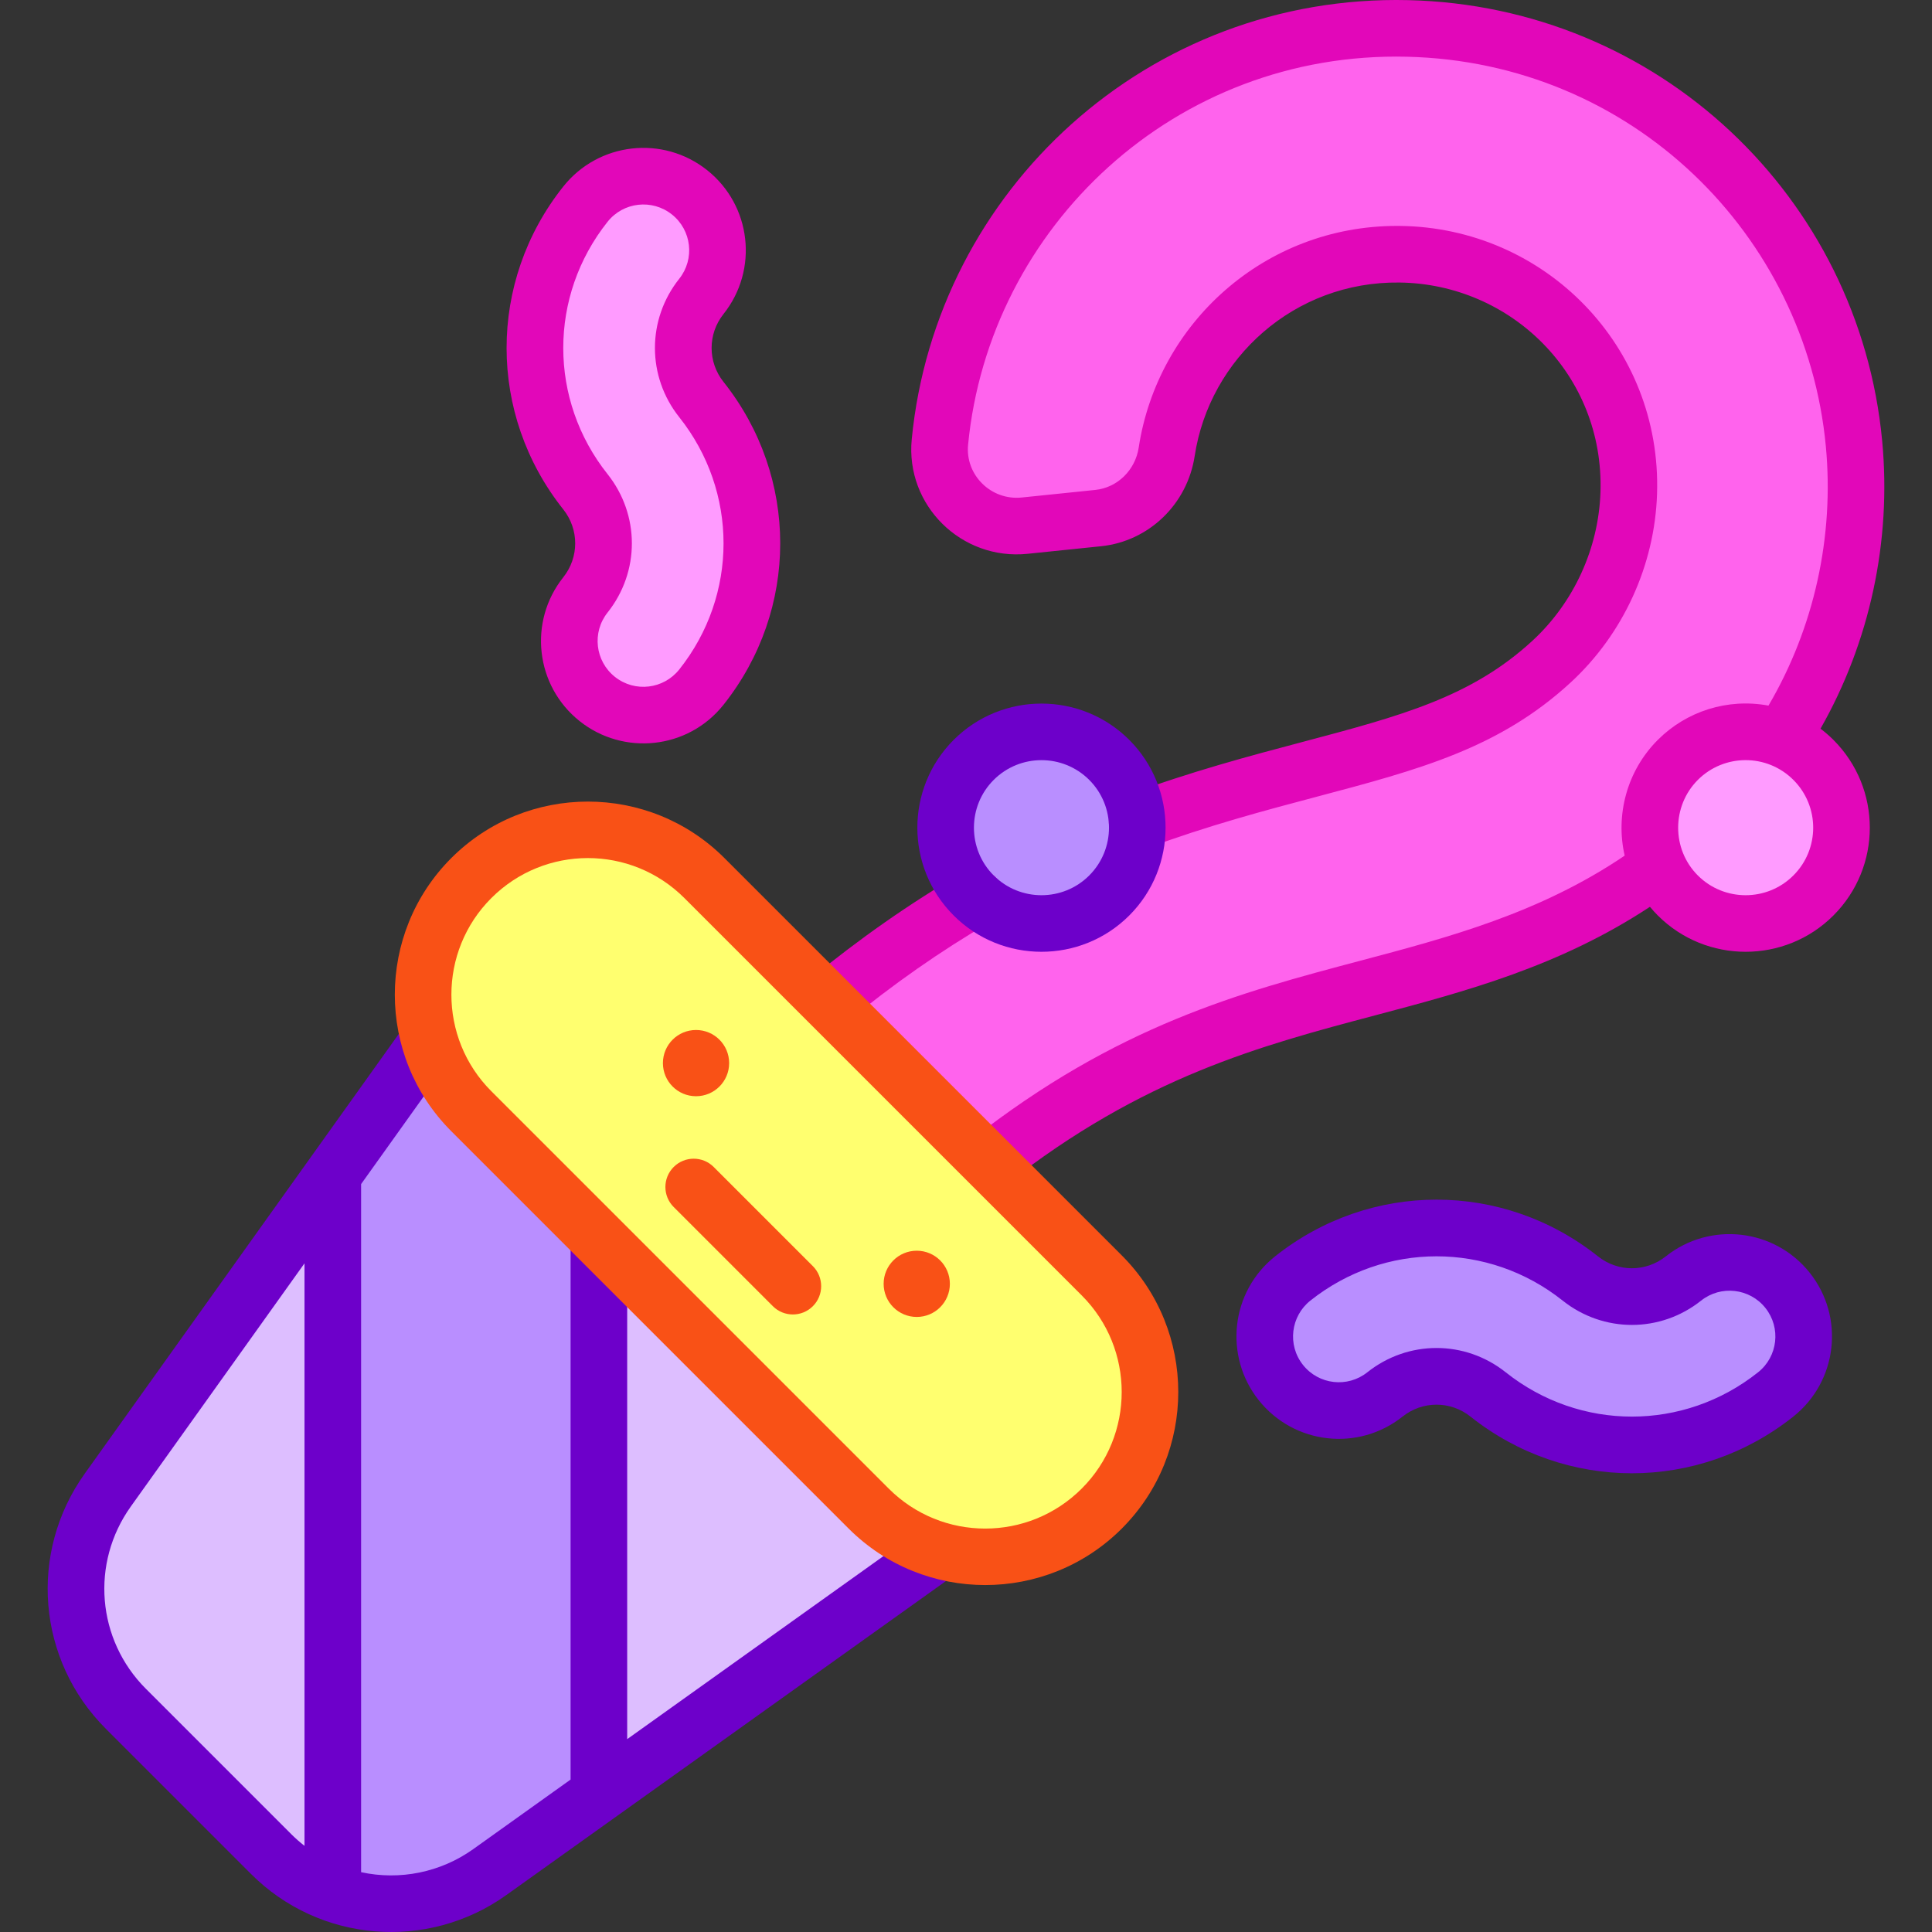 <svg id="Capa_1" enable-background="new 0 0 512 512" height="512" viewBox="0 0 512 512" width="512" xmlns="http://www.w3.org/2000/svg"><rect x="0" y="0" width="512" height="512" fill="#333333" stroke="none"/><g><path d="m88.196 501.766c-6-2.184-11.604-5.682-16.368-10.445l-38.467-38.467c-15.555-15.555-17.583-40.071-4.799-57.972l59.633-83.492v190.376z" fill="#ddbeff"/><path d="m230.203 399.783-71.49-71.49v147.17l90.397-64.559-.001-.002c-6.923-1.969-13.456-5.669-18.906-11.119z" fill="#ddbeff"/><path d="m124.901 294.481c-5.45-5.45-9.15-11.984-11.118-18.906l-.003-.001-25.584 35.816v190.377c13.583 4.961 29.188 3.223 41.605-5.647l28.912-20.657v-147.17z" fill="#b98eff"/><path d="m342.586 338.811c22.437-17.843 53.778-17.843 76.214 0 8.048 6.4 19.29 6.4 27.337 0 8.486-6.749 20.836-5.34 27.585 3.146 6.749 8.485 5.341 20.836-3.146 27.585-22.437 17.843-53.778 17.843-76.215 0-8.048-6.4-19.29-6.4-27.337 0-8.486 6.749-20.836 5.34-27.585-3.146-6.762-8.504-5.32-20.852 3.147-27.585z" fill="#b98eff"/><path d="m444.642 201.381c7.411-7.411 18.26-9.283 27.411-5.624 30.794-47 25.706-110.793-15.273-152.239-45.9-46.425-121.07-48.219-169.037-3.933-22.311 20.599-35.798 48.144-38.657 77.553-1.245 12.798 9.668 23.486 22.459 22.167l19.485-2.008c9.384-.967 16.74-8.252 18.159-17.579 1.958-12.866 7.954-24.865 17.382-34.294 24.426-24.425 64.394-24.067 88.363 1.077 23.947 25.12 21.756 65.317-3.762 88.839-17.593 16.217-37.307 21.441-64.085 28.539-14.09 3.734-29.351 7.786-45.739 13.873.439 7.022-2.019 14.192-7.385 19.558-9.726 9.726-25.371 9.911-35.33.568-12.577 7.325-25.676 16.288-39.294 27.48l42.644 42.644c37.496-29.467 69.41-37.927 100.467-46.157 25.652-6.798 52.014-13.787 76.951-32.159-4.156-9.331-2.413-20.652 5.241-28.305z" fill="#ff63ed"/><circle cx="462.606" cy="219.345" fill="#ff9bff" r="25.405"/><path d="m255.816 407.547c-2.092-4.188-7.467-5.452-11.219-2.638l-78.385 55.98v-132.597c0-4.142-3.357-7.5-7.5-7.5s-7.5 3.358-7.5 7.5v143.311l-25.771 18.414c-8.672 6.195-19.48 8.361-29.745 6.132v-182.356c25.686-35.991 24.35-33.981 24.793-34.865 1.853-3.705.349-8.211-3.355-10.063-3.301-1.65-7.312-.654-9.457 2.349-9.283 12.996-78.929 110.505-85.218 119.309-14.976 20.97-12.621 49.414 5.599 67.634l38.467 38.467c18.204 18.204 46.821 20.466 67.637 5.598 132.653-94.749 118.211-84.433 119.306-85.216 3.003-2.144 3.999-6.158 2.348-9.459zm-217.151 40.004c-13.015-13.014-14.696-33.331-3.999-48.31l46.03-64.447v154.371c-1.244-.966-2.433-2.016-3.564-3.147z" fill="#6d00ca"/><path d="m185.873 182.098c17.843-22.437 17.843-53.778 0-76.214-6.4-8.048-6.4-19.29 0-27.337 6.749-8.486 5.34-20.836-3.146-27.585-8.485-6.749-20.836-5.341-27.585 3.146-17.843 22.437-17.843 53.778 0 76.215 6.4 8.048 6.4 19.29 0 27.337-6.749 8.486-5.34 20.836 3.146 27.585 8.504 6.761 20.852 5.32 27.585-3.147z" fill="#ff9bff"/><circle cx="275.998" cy="219.345" fill="#b98eff" r="25.405"/><g fill="#e207b9"><path d="m191.743 83.214c9.332-11.735 7.392-28.789-4.347-38.123-11.73-9.329-28.788-7.393-38.124 4.347-20.029 25.186-20.029 60.366 0 85.551 4.214 5.3 4.214 12.702 0 18.001-9.332 11.735-7.391 28.789 4.348 38.122 11.573 9.205 28.674 7.536 38.123-4.348 20.029-25.186 20.029-60.366 0-85.551-4.214-5.297-4.214-12.7 0-17.999zm-11.74 94.215c0 .001 0 .001 0 0-4.117 5.177-11.729 6.173-17.046 1.944-5.247-4.171-6.119-11.797-1.944-17.046 8.585-10.796 8.585-25.877 0-36.674-15.658-19.688-15.658-47.189 0-66.878 4.183-5.261 11.811-6.108 17.047-1.944 5.246 4.172 6.118 11.798 1.943 17.047-8.585 10.796-8.585 25.876 0 36.674 15.658 19.688 15.658 47.189 0 66.877z"/><path d="m265.114 234.103c-2.085-3.579-6.676-4.792-10.256-2.707-13.687 7.971-27.24 17.448-40.282 28.167-3.199 2.63-3.661 7.356-1.031 10.556 1.483 1.804 3.632 2.738 5.798 2.738 1.676 0 3.362-.559 4.759-1.706 12.597-10.354 25.127-19.119 38.306-26.793 3.578-2.084 4.79-6.676 2.706-10.255z"/><path d="m485.873 196.077c-1.078-1.078-2.222-2.066-3.416-2.973 13.058-22.943 18.841-49.72 16.34-76.253-6.085-64.576-59.283-115.259-125.585-116.814-68.772-1.63-125.166 50.259-131.591 116.375-1.702 17.496 13.166 32.158 30.692 30.354l19.484-2.008c12.662-1.305 22.862-11.138 24.806-23.911 3.936-25.867 26.392-46.327 54.278-45.973 29.497.353 54.264 24.377 53.259 55.531-.482 14.921-7.061 29.289-18.052 39.419-16.226 14.957-34.971 19.925-60.924 26.804-13.89 3.681-29.634 7.854-46.429 14.091-3.883 1.442-5.861 5.759-4.42 9.642 1.442 3.883 5.761 5.863 9.643 4.419 16.115-5.985 31.487-10.059 45.057-13.656 26.976-7.15 48.282-12.797 67.239-30.272 13.929-12.838 22.267-31.05 22.878-49.964 1.265-39.174-29.763-70.556-68.071-71.014-.287-.003-.571-.005-.858-.005-35.143 0-63.428 25.857-68.43 58.721-.915 6.017-5.649 10.642-11.513 11.246l-19.484 2.008c-8.114.839-15.008-5.94-14.226-13.981 5.614-57.762 54.885-104.317 116.309-102.83 59.531 1.396 105.711 47.068 111.005 103.225 2.26 23.98-3.122 48.175-15.199 68.738-10.847-2.021-21.747 1.5-29.327 9.081-8.233 8.233-11.247 19.951-8.782 30.675-22.549 15.26-46.661 21.65-70.027 27.843-31.692 8.399-64.464 17.083-103.18 47.51-3.256 2.56-3.821 7.274-1.262 10.531 1.479 1.883 3.68 2.866 5.901 2.866 1.622 0 3.256-.524 4.63-1.604 36.281-28.514 67.532-36.795 97.753-44.805 24.043-6.372 48.834-12.949 72.882-28.781.654.79 1.346 1.559 2.086 2.299 12.828 12.828 33.705 12.83 46.535 0h-.001c12.859-12.857 12.862-33.672 0-46.534zm-10.606 35.929c-6.98 6.981-18.34 6.981-25.321 0-7.001-7.001-6.912-18.41 0-25.322 6.948-6.952 18.297-7.024 25.321 0 6.997 6.997 6.998 18.323 0 25.322z"/></g><g><path d="m432.47 390.433c-15.094.001-30.182-5.006-42.775-15.022-5.3-4.214-12.702-4.213-18.002 0-11.76 9.352-28.807 7.368-38.123-4.349-9.245-11.624-7.491-28.709 4.349-38.122 25.185-20.027 60.363-20.029 85.55 0 5.301 4.214 12.703 4.214 18.002 0 11.709-9.312 28.811-7.361 38.123 4.348 9.333 11.734 7.392 28.788-4.348 38.123-12.591 10.014-27.687 15.021-42.776 15.022zm-33.439-26.762c19.686 15.658 47.188 15.659 66.879 0 5.246-4.172 6.118-11.798 1.944-17.046-4.164-5.237-11.811-6.108-17.048-1.945-10.794 8.584-25.876 8.586-36.674 0-19.686-15.658-47.187-15.658-66.878 0-5.186 4.124-6.165 11.741-1.944 17.046 4.172 5.246 11.796 6.119 17.047 1.945 10.797-8.585 25.877-8.585 36.674 0z" fill="#6d00ca"/></g><g><path d="m252.731 242.613c-12.83-12.83-12.83-33.705-.001-46.535 12.829-12.829 33.706-12.83 46.535 0 12.83 12.83 12.83 33.705.001 46.535h-.001c-12.827 12.827-33.705 12.828-46.534 0zm10.606-35.929c-6.98 6.981-6.98 18.34.001 25.322 6.982 6.981 18.342 6.981 25.322 0h-.001c6.981-6.981 6.981-18.34 0-25.322-6.981-6.981-18.34-6.982-25.322 0z" fill="#6d00ca"/></g><path d="m291.984 338.002-105.303-105.302c-17.06-17.061-44.72-17.061-61.781 0-17.06 17.06-17.06 44.72 0 61.781l105.302 105.302c17.06 17.061 44.72 17.061 61.78 0 17.062-17.061 17.062-44.72.002-61.781z" fill="#ffff6f"/><circle cx="242.949" cy="340.229" fill="#f95116" r="8.776"/><g><path d="m204.813 346.15-26.28-26.28c-2.929-2.929-2.929-7.678 0-10.606 2.93-2.929 7.678-2.929 10.607 0l26.28 26.28c2.929 2.929 2.929 7.678 0 10.606-2.929 2.929-7.677 2.929-10.607 0z" fill="#f95116"/></g><circle cx="184.455" cy="281.735" fill="#f95116" r="8.776"/><g><path d="m224.899 405.086-105.302-105.302c-19.956-19.957-19.956-52.43 0-72.387 19.959-19.957 52.43-19.958 72.388 0l105.302 105.302c19.956 19.957 19.956 52.43 0 72.387-19.958 19.957-52.428 19.959-72.388 0zm-94.695-167.082c-14.108 14.108-14.108 37.065 0 51.174l105.303 105.302c14.141 14.142 37.031 14.143 51.173 0 14.109-14.109 14.109-37.065.001-51.174l-105.303-105.302c-14.141-14.142-37.032-14.143-51.174 0z" fill="#f95116"/></g></g></svg>